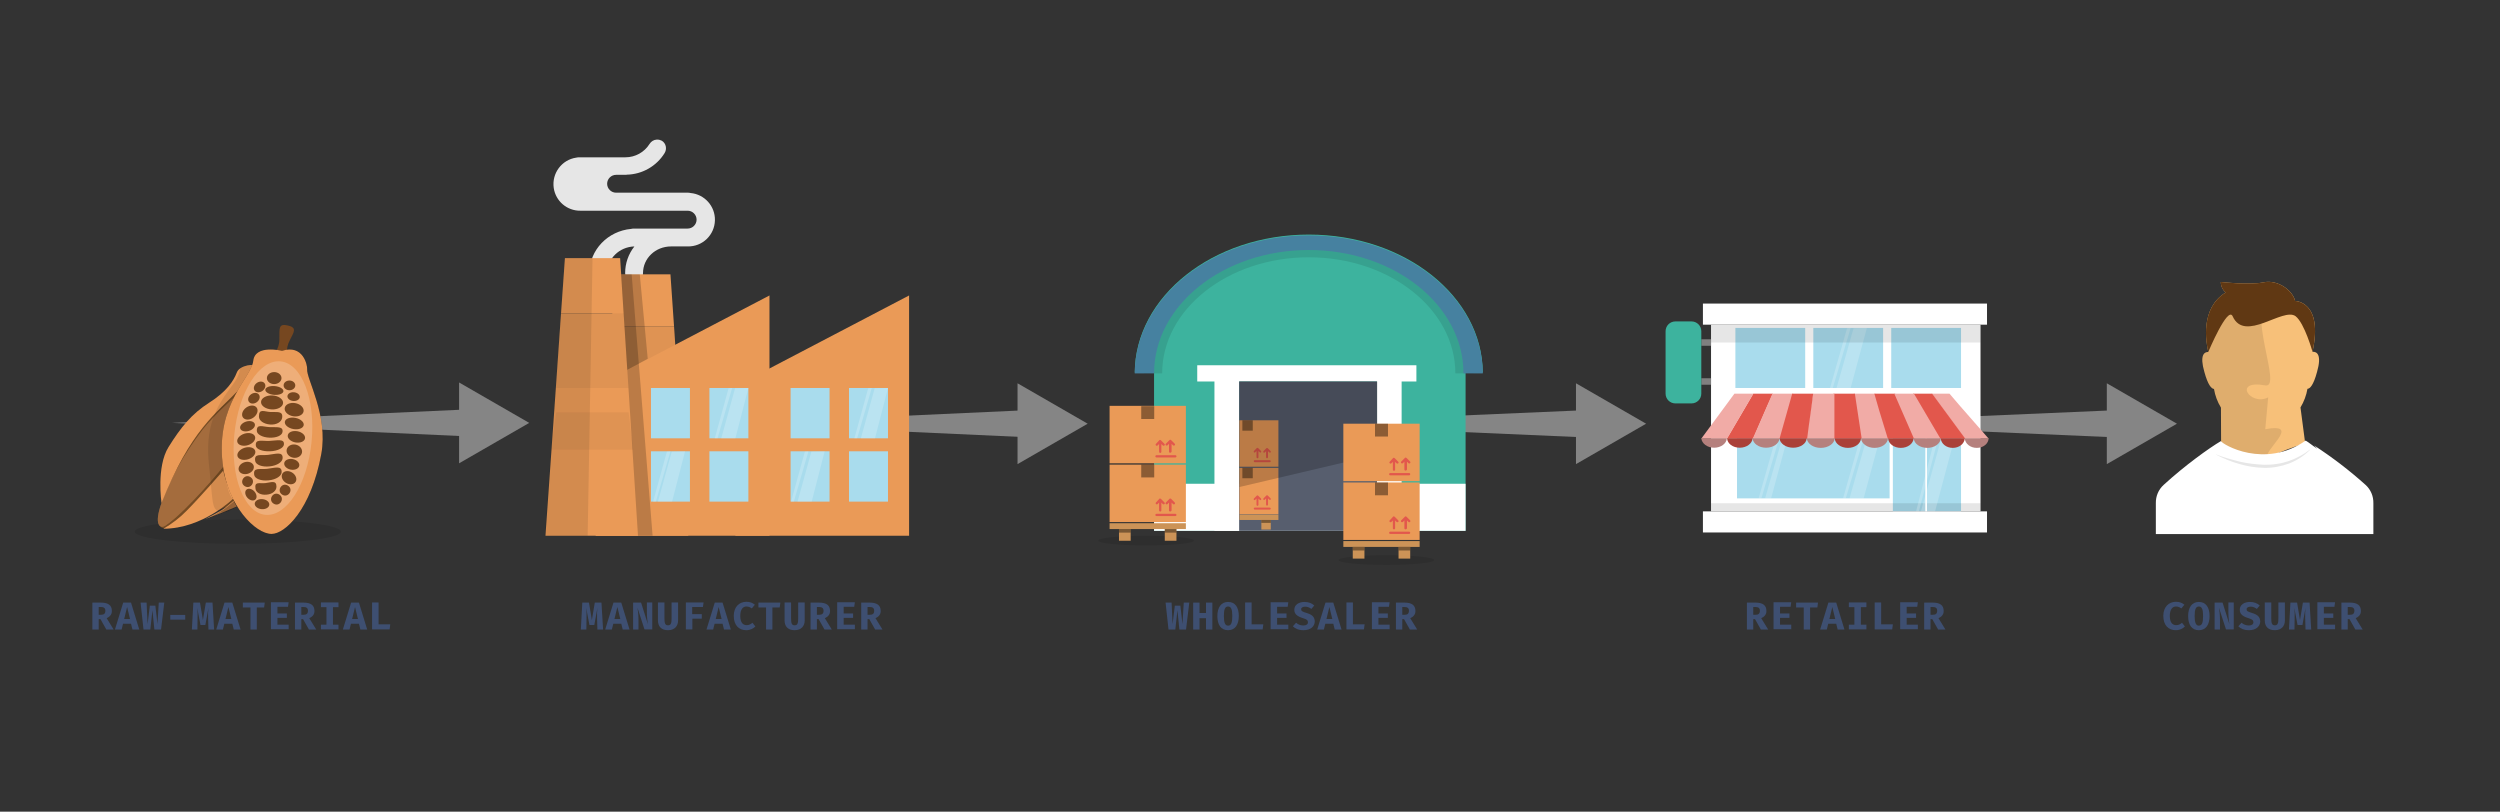 <?xml version="1.0" encoding="utf-8"?>
<!-- Generator: Adobe Illustrator 21.0.0, SVG Export Plug-In . SVG Version: 6.00 Build 0)  -->
<svg version="1.1" id="Layer_1" xmlns="http://www.w3.org/2000/svg" xmlns:xlink="http://www.w3.org/1999/xlink" x="0px" y="0px"
	 viewBox="0 0 1540 500" style="enable-background:new 0 0 1540 500;" xml:space="preserve">
<rect x="0" y="0" width="1540" height="500" fill="#333333" stroke="none"/>
<style type="text/css">
	.st0{opacity:0.4;}
	.st1{fill:#FFFFFF;}
	.st2{fill:#E6E6E6;}
	.st3{fill:#EA9A57;}
	.st4{opacity:5.000000e-02;enable-background:new    ;}
	.st5{opacity:0.1;enable-background:new    ;}
	.st6{fill:#754C24;}
	.st7{fill:#F7C079;}
	.st8{opacity:0.1;}
	.st9{fill:#603813;}
	.st10{fill:#A9DCED;}
	.st11{opacity:0.2;fill:#FFFFFF;enable-background:new    ;}
	.st12{fill:#E2574C;}
	.st13{fill:#F1ABA6;}
	.st14{fill:#B5807D;}
	.st15{fill:#AA4139;}
	.st16{fill:#808080;}
	.st17{fill:#3DB39E;}
	.st18{fill:#4681A0;}
	.st19{fill:#575E6E;}
	.st20{opacity:0.4;enable-background:new    ;}
	.st21{fill:#CC9357;}
	.st22{opacity:0.2;enable-background:new    ;}
	.st23{enable-background:new    ;}
	.st24{fill:#3E4F71;}
	.st25{opacity:0.3;enable-background:new    ;}
	.st26{fill:#764720;}
</style>
<title>supply-management-chain</title>
<g class="st0">
	<polygon class="st1" points="106,260.5 290.1,252.1 290.1,268.9 	"/>
	<polygon class="st1" points="282.8,285.4 326,260.5 282.8,235.6 	"/>
</g>
<g class="st0">
	<polygon class="st1" points="450,261 634.1,252.6 634.1,269.4 	"/>
	<polygon class="st1" points="626.8,285.9 670,261 626.8,236.1 	"/>
</g>
<g class="st0">
	<polygon class="st1" points="783,261 978.1,252.6 978.1,269.5 	"/>
	<polygon class="st1" points="970.8,285.9 1014,261 970.8,236.1 	"/>
</g>
<g class="st0">
	<polygon class="st1" points="1110,261 1305.1,252.6 1305.1,269.5 	"/>
	<polygon class="st1" points="1297.8,285.9 1341,261 1297.8,236.1 	"/>
</g>
<path class="st2" d="M405,86h-0.5c-1.8,0.1-3.4,1.1-4.4,2.7c-3.2,5.1-8.8,8.2-14.8,8.2h-28.6c-0.6,0-1.2,0.1-1.7,0.2
	c-9,1.3-15.2,9.7-13.9,18.7c1.2,8.1,8.2,14.1,16.4,14h0.3c0.3,0,0.6,0,0.9,0h64.9c3,0,5.5,2.5,5.5,5.5s-2.5,5.5-5.5,5.5h-33.4
	c-0.5,0-0.9,0.1-1.4,0.2c-14.3,1.3-25.7,12.9-25.7,27.2c0,3,2.4,5.5,5.4,5.6h0.2c3,0,5.5-2.5,5.4-5.6c0,0,0,0,0,0l0,0
	c0-8.8,7.3-16.1,16.7-16.4c-3.7,4.7-5.7,10.4-5.7,16.4c0,3,2.4,5.5,5.4,5.6h0.2c3,0,5.5-2.5,5.4-5.6c0,0,0,0,0,0l0,0
	c0-9,7.6-16.4,17.3-16.4h10.2c9.1,0.2,16.6-7,16.8-16.1c0.2-8.7-6.4-16-15-16.8c-0.5-0.1-1-0.2-1.5-0.2h-43.7c-0.2,0-0.5,0-0.7,0
	c-3,0-5.5-2.5-5.5-5.5s2.5-5.5,5.5-5.5h5.2h0.4c0.1,0,0.2,0,0.3,0c0.2,0,0.5,0,0.7-0.1l0,0c9.5-0.2,18.3-5.2,23.3-13.3
	c1.6-2.6,0.9-6-1.7-7.6C406.9,86.3,406,86,405,86z"/>
<polygon class="st3" points="413,169 379,169 376.6,201 415.2,201 "/>
<polygon class="st3" points="367,330 424,330 418.1,244.3 373.4,244.3 "/>
<polygon class="st3" points="376.6,201 373.4,244.3 418.1,244.3 415.2,201 "/>
<polygon class="st4" points="376.6,201 373.4,244.3 418.1,244.3 415.2,201 "/>
<polygon class="st4" points="373.6,258.4 370.4,280.1 421.1,280.1 418.2,258.4 "/>
<ellipse class="st5" cx="146.5" cy="327.5" rx="63.5" ry="7.5"/>
<path class="st6" d="M146.7,230.1c-2,5.3-6.4,11.9-17.1,18.7s-17.4,15.1-25,27.3s-4.3,34.5-4.3,34.5l0.2-0.5l-0.2,0.5
	c-4.9,13.7-0.8,16.2,2.5,13.9c13.3-9.1,35.6-36.3,35.6-36.3c-4.5-26.2,8.6-44.3,8.6-44.3s-11.1,9.7,1.3-3.3c3.8-4,7.5-10.9,9.1-13.3
	C159.1,224.5,148.4,225.3,146.7,230.1z"/>
<path class="st6" d="M141.1,296.5c-1.2-2.9-2.1-5.8-2.8-8.9c0,0-14.7,16.9-22.5,24.7c-4.3,4.4-9.1,8.1-14.4,11.1
	c24.4,0,43-18.5,43-18.5S143.1,301.2,141.1,296.5z"/>
<path class="st6" d="M144.7,305.8l-0.3-0.4c0,0-5,4.3-7,5.6c-2.3,1.5-10.3,5.6-10.3,5.6l2.4-0.8l-1.6,0.8c8.6-3,19.5-7.7,19.5-7.7
	l-2.1-3.5L144.7,305.8z"/>
<path class="st7" d="M1395.6,284.4c-0.4,0-0.7-0.4-0.4-0.7c9.5-6.9,32-12.6,24.8-10.6l-2.9-22.1c2.1-3.5,3.6-7.4,4.3-11.5
	c1.5,0,3.7-2.2,5.9-10.4c3-10.5,0-12.6-2.8-12.4c6.8-31.1-10.7-31.3-10.7-31.3c-1.5-6.5-10.7-13.3-19.4-11.5
	c-8.7,1.9-26.4-0.2-26.4-0.2c0,2.5,1.1,4.8,3,6.5c-15.7,9.6-12.2,30.5-10.7,36.6c-2.6,0-5.4,2-2.4,12.4c2.2,8,4.3,10.2,5.9,10.4
	c0.7,4.1,2.1,7.9,4.3,11.5l0.1,23.9c4.6,5.5,16.9,4.9,21.7,8.8c0.4,0.2,0,0.7-0.4,0.7"/>
<path class="st5" d="M1394.1,173.9c-8.7,1.9-26.4-0.2-26.4-0.2c0,2.5,1.1,4.8,3,6.5c-15.7,9.6-12.2,30.5-10.7,36.6
	c-2.6,0-5.4,2-2.4,12.4c2.2,8,4.3,10.2,5.9,10.4c0.7,4.1,2.1,7.9,4.3,11.5l0.3,23.9c4.6,5.5,16.7,4.9,21.5,8.8
	c0.4,0.2,0,0.7-0.4,0.7l6.3-0.2c-0.4,0-0.7-0.4-0.4-0.7c2.4-1.9-2.3,2.1,1.9-1.6c-4.2-3.6,22-22-1.6-17.6l1.8-19.6
	c-11.1,5.6-22.2-11.1-1.8-7.4c11.1,2-12.8-47.5,3-57.1c-1.9-1.6-3-4-3-6.5"/>
<path class="st1" d="M1457.2,298.7c-9.9-8.9-20.5-17-31.7-24.3l2,2.1c-1.9-1.2-5.7-4.3-7.2-5.1c-25.3,17.7-51.3,2.4-52.2,0.3
	c-7.3,4.3-22.2,15-35.3,27c-3.2,2.9-4.9,7-4.8,11.3v19h134v-19C1462.1,305.7,1460.4,301.6,1457.2,298.7z"/>
<g class="st8">
	<path d="M1365,279.9c2.4,0.9,4.9,1.8,7.4,2.5s4.9,1.4,7.4,2c2.5,0.6,5,1,7.5,1.3c2.5,0.3,5,0.5,7.5,0.6c2.5,0,5-0.1,7.5-0.5
		c2.5-0.3,4.9-0.9,7.3-1.7c2.4-0.8,4.7-1.8,6.9-3c2.3-1.2,4.4-2.6,6.5-4.2l0.1,0.1c-3.7,3.7-8.1,6.6-13,8.5
		c-4.9,1.8-10.1,2.8-15.3,2.7c-5.2-0.1-10.4-0.9-15.4-2.4c-5-1.4-9.9-3.4-14.4-5.8L1365,279.9z"/>
</g>
<path class="st9" d="M1424.5,216.7c6.8-31.1-10.7-31.3-10.7-31.3c-1.5-6.5-10.7-13.3-19.4-11.5c-8.7,1.9-26.4-0.2-26.4-0.2
	c0,2.5,1.1,4.8,3,6.5c-15.7,9.6-12.2,30.5-10.7,36.6c0,0,12-28.6,15-22c7.4,16.6,31.1-5.8,38.8,0
	C1419.6,199.1,1424.5,216.7,1424.5,216.7z"/>
<rect x="1054" y="200" class="st1" width="166" height="115"/>
<rect x="1166" y="270" class="st10" width="42" height="45"/>
<rect x="1069" y="202" class="st10" width="43" height="37"/>
<rect x="1117" y="202" class="st10" width="43" height="37"/>
<rect x="1165" y="202" class="st10" width="43" height="37"/>
<rect x="1049" y="315" class="st1" width="175" height="13"/>
<rect x="1070" y="270" class="st10" width="94" height="37"/>
<rect x="1054" y="310" class="st5" width="166" height="5"/>
<polygon class="st11" points="1083.3,307 1085,307 1096,270 1093.8,270.2 "/>
<polygon class="st11" points="1087.3,307 1091,307 1101,270 1097.8,270.2 "/>
<polygon class="st11" points="1127.3,239 1129,239 1140,202 1137.8,202.2 "/>
<polygon class="st11" points="1131.3,239 1140,239 1150,202 1141.8,202.2 "/>
<polygon class="st11" points="1135.3,307 1137,307 1148,270 1145.8,270.2 "/>
<polygon class="st11" points="1139.3,307 1148,307 1158,270 1149.8,270.2 "/>
<polygon class="st11" points="1180.3,315 1182,315 1194,270 1191.8,270.2 "/>
<polygon class="st11" points="1183.3,315 1192,315 1204,270 1195.8,270.2 "/>
<rect x="1049" y="187" class="st1" width="175" height="13"/>
<rect x="1186" y="268" class="st1" width="1" height="47"/>
<polygon class="st12" points="1080,242.5 1092.1,242.5 1088.3,251 1080,270.2 1063.7,270.2 1073.9,252.9 "/>
<path class="st13" d="M1091.8,242.5h12.8l-7.9,27.7h-17l3.4-7.7L1091.8,242.5z"/>
<path class="st13" d="M1155.2,242.5l3.8,13.1c1.5,5,3,10,4.5,14.6h-17.4c-1.5-9.2-2.7-18.5-4.2-27.7H1155.2z"/>
<path class="st12" d="M1154.6,242.5h12.8l2.7,5.8l9.8,21.9h-17c-1.9-5.8-3.4-11.5-5.3-17.3L1154.6,242.5z"/>
<path class="st13" d="M1225,270.2h-14.7l-20.4-27.7h11C1208.7,251.8,1217.1,261,1225,270.2z"/>
<path class="st12" d="M1190.2,242.5l20.4,27.7h-15.9l-16.3-27.7H1190.2z"/>
<polygon class="st13" points="1179,242.5 1195.3,270.2 1179,270.2 1166.9,242.5 "/>
<path class="st12" d="M1142.6,242.5c1.5,9.2,2.7,18.5,4.2,27.7h-17.4v-27.7H1142.6z"/>
<path class="st13" d="M1130,270.2h-17.4c1.5-9.2,2.7-18.5,4.2-27.7h13.2V270.2z"/>
<path class="st12" d="M1113.2,270.2h-17l7.8-27.7h12.9C1115.8,251.8,1114.3,261,1113.2,270.2z"/>
<polygon class="st13" points="1063.9,270.2 1048,270.2 1068.4,242.5 1080.1,242.5 "/>
<path class="st14" d="M1048.1,270L1048.1,270C1048.1,270,1048.1,269.9,1048.1,270L1048.1,270z"/>
<path class="st14" d="M1055.9,275.8c4.2,0,7.7-2.6,7.8-5.8h-15.7C1048.3,273.2,1051.7,275.8,1055.9,275.8z"/>
<path class="st15" d="M1063.7,270L1063.7,270C1063.8,270,1063.8,269.9,1063.7,270L1063.7,270z"/>
<path class="st15" d="M1071.7,275.8c4.2,0,7.7-2.6,7.9-5.8h-15.7C1064,273.2,1067.4,275.8,1071.7,275.8z"/>
<path class="st14" d="M1079.5,270L1079.5,270C1079.6,270,1079.6,269.9,1079.5,270L1079.5,270z"/>
<path class="st14" d="M1087.9,275.8c4.5,0,8.1-2.6,8.3-5.8h-16.6C1079.8,273.2,1083.4,275.8,1087.9,275.8z"/>
<path class="st15" d="M1096.2,270L1096.2,270C1096.2,270,1096.2,269.9,1096.2,270L1096.2,270z"/>
<path class="st15" d="M1104.6,275.8c4.5,0,8.2-2.6,8.3-5.8h-16.7C1096.4,273.2,1100.1,275.8,1104.6,275.8z"/>
<path class="st14" d="M1112.9,269.9L1112.9,269.9C1113,269.9,1113,269.9,1112.9,269.9L1112.9,269.9z"/>
<path class="st14" d="M1121.6,275.9c4.6,0,8.4-2.6,8.6-5.9H1113C1113.2,273.2,1116.9,275.9,1121.6,275.9z"/>
<path class="st15" d="M1130.1,269.9L1130.1,269.9C1130.1,269.9,1130.1,269.9,1130.1,269.9L1130.1,269.9z"/>
<path class="st15" d="M1138.3,275.9c4.4,0,7.9-2.6,8.1-5.9h-16.2C1130.3,273.2,1133.9,275.9,1138.3,275.9z"/>
<path class="st14" d="M1146.4,270L1146.4,270C1146.4,270,1146.4,269.9,1146.4,270L1146.4,270z"/>
<path class="st14" d="M1154.7,275.9c4.5,0,8.1-2.6,8.3-5.9h-16.6C1146.6,273.3,1150.3,275.9,1154.7,275.9z"/>
<path class="st15" d="M1163,270L1163,270C1163.1,270,1163.1,269.9,1163,270L1163,270z"/>
<path class="st15" d="M1170.9,275.9c4.3,0,7.7-2.6,7.9-5.9h-15.7C1163.2,273.3,1166.7,275.9,1170.9,275.9z"/>
<path class="st14" d="M1178.8,270L1178.8,270C1178.9,270,1178.9,269.9,1178.8,270L1178.8,270z"/>
<path class="st14" d="M1187.2,275.9c4.5,0,8.1-2.6,8.3-5.9h-16.6C1179,273.3,1182.7,275.9,1187.2,275.9z"/>
<path class="st14" d="M1210.3,270L1210.3,270C1210.3,270,1210.3,269.9,1210.3,270L1210.3,270z"/>
<path class="st14" d="M1217.7,275.9c4,0,7.2-2.6,7.3-5.9h-14.7C1210.5,273.3,1213.7,275.9,1217.7,275.9z"/>
<path class="st15" d="M1195.4,270L1195.4,270C1195.5,270,1195.5,269.9,1195.4,270L1195.4,270z"/>
<path class="st15" d="M1202.9,275.9c4,0,7.2-2.6,7.4-5.9h-14.8C1195.7,273.3,1198.9,275.9,1202.9,275.9z"/>
<rect x="1054" y="200" class="st5" width="166" height="11"/>
<rect x="1048" y="209" class="st16" width="6" height="4"/>
<rect x="1048" y="233" class="st16" width="6" height="4"/>
<path class="st17" d="M1042,248.5h-10c-3.3,0-6-2.7-6-6V204c0-3.3,2.7-6,6-6h10c3.3,0,6,2.7,6,6v38.5
	C1048,245.8,1045.3,248.5,1042,248.5z"/>
<rect x="710.9" y="212" class="st17" width="191.9" height="115"/>
<path class="st17" d="M699,229.5c0.3-47,48.2-85,107.2-85s106.9,38,107.2,85H699z"/>
<path class="st5" d="M806.2,150c55.9,0,101.3,35.8,101.6,80h-11.3c0-39.5-40.5-71.5-90.3-71.5s-90.3,32-90.3,71.5h-11.3
	C705,185.8,750.3,150,806.2,150z"/>
<path class="st18" d="M806.2,145c59,0,106.9,38,107.2,85h-11.9c0-42-42.7-76-95.3-76s-95.3,34-95.3,76H699
	C699.3,183,747.2,145,806.2,145z"/>
<rect x="737.5" y="225" class="st1" width="135" height="10"/>
<rect x="848.2" y="232" class="st1" width="15.2" height="95"/>
<rect x="748.1" y="230" class="st1" width="15.2" height="97"/>
<rect x="710.9" y="298" class="st1" width="191.9" height="29"/>
<rect x="763.3" y="235" class="st19" width="84.9" height="92"/>
<rect x="845" y="308" class="st20" width="8" height="7.9"/>
<ellipse class="st5" cx="706" cy="333" rx="29.5" ry="3"/>
<rect x="683.5" y="286.2" class="st3" width="47" height="35.4"/>
<rect x="683.5" y="322.3" class="st21" width="47" height="3.6"/>
<rect x="717.5" y="325.9" class="st21" width="7.2" height="7.2"/>
<rect x="689.3" y="325.9" class="st21" width="7.2" height="7.2"/>
<rect x="703" y="286.2" class="st20" width="8" height="7.9"/>
<rect x="689.3" y="325.9" class="st20" width="7.2" height="2.2"/>
<rect x="717.5" y="325.9" class="st20" width="7.2" height="2.2"/>
<path class="st12" d="M712.4,316.5H724c0.4,0,0.7,0.3,0.7,0.7s-0.3,0.7-0.7,0.7h-11.6c-0.4,0-0.7-0.3-0.7-0.7S712,316.5,712.4,316.5
	z"/>
<path class="st12" d="M720.8,315.1c-0.4,0-0.7-0.3-0.7-0.7v-4.8l-0.9,0.9c-0.1,0.1-0.3,0.2-0.5,0.2c-0.2,0-0.4-0.1-0.5-0.2
	c-0.3-0.3-0.3-0.7,0-1l2.2-2.2c0.1-0.1,0.1-0.1,0.2-0.2c0.3-0.1,0.6,0,0.8,0.2l2.2,2.2c0.3,0.3,0.3,0.7,0,1c-0.3,0.3-0.7,0.3-1,0
	l-0.9-0.9v4.8C721.6,314.8,721.2,315.1,720.8,315.1C720.8,315.1,720.8,315.1,720.8,315.1z"/>
<path class="st12" d="M714.1,307.3c0.1-0.1,0.1-0.1,0.2-0.2c0.3-0.1,0.6,0,0.8,0.2l2.2,2.2c0.3,0.3,0.3,0.8,0,1
	c-0.1,0.1-0.3,0.2-0.5,0.2c-0.2,0-0.4-0.1-0.5-0.2l-0.9-0.9v4.8c0,0.4-0.3,0.7-0.7,0.7c-0.4,0-0.7-0.3-0.7-0.7v-4.8l-0.9,0.9
	c-0.1,0.1-0.3,0.2-0.5,0.2c-0.2,0-0.4-0.1-0.5-0.2c-0.3-0.3-0.3-0.7,0-1L714.1,307.3z"/>
<rect x="683.5" y="250" class="st3" width="47" height="35.4"/>
<path class="st12" d="M712.4,280.4H724c0.4,0,0.7,0.3,0.7,0.7c0,0.4-0.3,0.7-0.7,0.7h-11.6c-0.4,0-0.7-0.3-0.7-0.7
	C711.7,280.7,712,280.4,712.4,280.4z"/>
<path class="st12" d="M720.8,278.9c-0.4,0-0.7-0.3-0.7-0.7v-4.8l-0.9,0.9c-0.1,0.1-0.3,0.2-0.5,0.2c-0.2,0-0.4-0.1-0.5-0.2
	c-0.3-0.3-0.3-0.7,0-1l2.2-2.2c0.1-0.1,0.1-0.1,0.2-0.2c0.3-0.1,0.6,0,0.8,0.2l2.2,2.2c0.3,0.3,0.3,0.7,0,1c-0.3,0.3-0.7,0.3-1,0
	l-0.9-0.9v4.8C721.6,278.6,721.2,278.9,720.8,278.9C720.8,278.9,720.8,278.9,720.8,278.9z"/>
<path class="st12" d="M714.1,271.2c0.1-0.1,0.1-0.1,0.2-0.2c0.3-0.1,0.6,0,0.8,0.2l2.2,2.2c0.3,0.3,0.3,0.8,0,1
	c-0.1,0.1-0.3,0.2-0.5,0.2c-0.2,0-0.4-0.1-0.5-0.2l-0.9-0.9v4.8c0,0.4-0.3,0.7-0.7,0.7c-0.4,0-0.7-0.3-0.7-0.7v-4.8l-0.9,0.9
	c-0.1,0.1-0.3,0.2-0.5,0.2c-0.2,0-0.4-0.1-0.5-0.2c-0.3-0.3-0.3-0.7,0-1L714.1,271.2z"/>
<rect x="703" y="250.2" class="st20" width="8" height="7.9"/>
<rect x="763.5" y="288.2" class="st3" width="24" height="28.6"/>
<rect x="763.5" y="317" class="st21" width="24" height="3.3"/>
<rect x="777" y="320.3" class="st21" width="5.8" height="5.9"/>
<rect x="765.3" y="288.2" class="st20" width="6.4" height="6.4"/>
<rect x="777" y="320.3" class="st20" width="5.8" height="1.8"/>
<path class="st12" d="M772.9,312.7h9.3c0.3,0,0.6,0.3,0.6,0.6s-0.3,0.6-0.6,0.6h-9.3c-0.3,0-0.6-0.3-0.6-0.6
	S772.5,312.7,772.9,312.7z"/>
<path class="st12" d="M780.5,311.5c-0.3,0-0.6-0.3-0.6-0.6v-3.9l-0.8,0.8c-0.1,0.1-0.3,0.2-0.4,0.2c-0.2,0-0.3-0.1-0.4-0.2
	c-0.2-0.2-0.2-0.6,0-0.8l1.8-1.8c0.1-0.1,0.1-0.1,0.2-0.1c0.2-0.1,0.5,0,0.6,0.1l1.8,1.8c0.2,0.2,0.2,0.6,0,0.8
	c-0.2,0.2-0.6,0.2-0.8,0l-0.8-0.8v3.9C781,311.3,780.8,311.5,780.5,311.5z"/>
<path class="st12" d="M774.2,305.3c0.1-0.1,0.1-0.1,0.2-0.1c0.2-0.1,0.5,0,0.6,0.1l1.8,1.8c0.2,0.2,0.2,0.6,0,0.8
	c-0.1,0.1-0.3,0.2-0.4,0.2c-0.2,0-0.3-0.1-0.4-0.2l-0.8-0.8v3.9c0,0.3-0.3,0.6-0.6,0.6c-0.3,0-0.6-0.3-0.6-0.6v-3.9l-0.8,0.8
	c-0.1,0.1-0.3,0.2-0.4,0.2c-0.2,0-0.3-0.1-0.4-0.2c-0.2-0.2-0.2-0.6,0-0.8L774.2,305.3z"/>
<rect x="763.5" y="258.9" class="st3" width="24" height="28.6"/>
<rect x="765.3" y="258.9" class="st20" width="6.4" height="6.4"/>
<path class="st12" d="M772.9,283.5h9.3c0.3,0,0.6,0.3,0.6,0.6c0,0.3-0.3,0.6-0.6,0.6h-9.3c-0.3,0-0.6-0.3-0.6-0.6
	C772.3,283.7,772.5,283.5,772.9,283.5z"/>
<path class="st12" d="M780.5,282.3c-0.3,0-0.6-0.3-0.6-0.6v-3.8l-0.8,0.8c-0.1,0.1-0.3,0.2-0.4,0.2c-0.2,0-0.3-0.1-0.4-0.2
	c-0.2-0.2-0.2-0.6,0-0.8l1.8-1.8c0.1-0.1,0.1-0.1,0.2-0.1c0.2-0.1,0.5,0,0.6,0.1l1.8,1.8c0.2,0.2,0.2,0.6,0,0.8
	c-0.2,0.2-0.6,0.2-0.8,0l-0.8-0.8v3.8C781,282,780.8,282.3,780.5,282.3z"/>
<path class="st12" d="M774.2,276c0.1-0.1,0.1-0.1,0.2-0.1c0.2-0.1,0.5,0,0.6,0.1l1.8,1.8c0.2,0.2,0.2,0.6,0,0.8
	c-0.1,0.1-0.3,0.2-0.4,0.2c-0.2,0-0.3-0.1-0.4-0.2l-0.8-0.8v3.9c0,0.3-0.3,0.6-0.6,0.6c-0.3,0-0.6-0.3-0.6-0.6v-3.9l-0.8,0.8
	c-0.1,0.1-0.3,0.2-0.4,0.2c-0.2,0-0.3-0.1-0.4-0.2c-0.2-0.2-0.2-0.6,0-0.8L774.2,276z"/>
<polygon class="st22" points="763.5,300 848.5,280 848.5,235 763.5,235 "/>
<ellipse class="st5" cx="854" cy="345" rx="29.5" ry="3"/>
<rect x="827.5" y="297.2" class="st3" width="47" height="35.4"/>
<rect x="827.5" y="333.3" class="st21" width="47" height="3.6"/>
<rect x="861.5" y="336.9" class="st21" width="7.2" height="7.2"/>
<rect x="833.3" y="336.9" class="st21" width="7.2" height="7.2"/>
<rect x="847" y="297.2" class="st20" width="8" height="7.9"/>
<rect x="833.3" y="336.9" class="st20" width="7.2" height="2.2"/>
<rect x="861.5" y="336.9" class="st20" width="7.2" height="2.2"/>
<path class="st12" d="M856.4,327.5H868c0.4,0,0.7,0.3,0.7,0.7s-0.3,0.7-0.7,0.7l0,0h-11.6c-0.4,0-0.7-0.3-0.7-0.7
	S856,327.5,856.4,327.5L856.4,327.5z"/>
<path class="st12" d="M865.8,326.1c-0.4,0-0.7-0.3-0.7-0.7v-4.8l-0.9,0.9c-0.1,0.1-0.3,0.2-0.5,0.2c-0.2,0-0.4-0.1-0.5-0.2
	c-0.3-0.3-0.3-0.7,0-1l2.2-2.2c0.1-0.1,0.1-0.1,0.2-0.2c0.3-0.1,0.6,0,0.8,0.2l2.2,2.2c0.3,0.3,0.3,0.7,0,1c-0.3,0.3-0.7,0.3-1,0
	l-0.9-0.9v4.8C866.6,325.8,866.2,326.1,865.8,326.1C865.8,326.1,865.8,326.1,865.8,326.1z"/>
<path class="st12" d="M858.1,318.3c0.1-0.1,0.1-0.1,0.2-0.2c0.3-0.1,0.6,0,0.8,0.2l2.2,2.2c0.3,0.3,0.3,0.8,0,1
	c-0.1,0.1-0.3,0.2-0.5,0.2c-0.2,0-0.4-0.1-0.5-0.2l-0.9-0.9v4.8c0,0.4-0.3,0.7-0.7,0.7c-0.4,0-0.7-0.3-0.7-0.7v-4.8l-0.9,0.9
	c-0.1,0.1-0.3,0.2-0.5,0.2c-0.2,0-0.4-0.1-0.5-0.2c-0.3-0.3-0.3-0.7,0-1L858.1,318.3z"/>
<rect x="827.5" y="261" class="st3" width="47" height="35.4"/>
<rect x="847" y="261" class="st20" width="8" height="7.9"/>
<path class="st12" d="M856.4,291.4H868c0.4,0,0.7,0.3,0.7,0.7c0,0.4-0.3,0.7-0.7,0.7l0,0h-11.6c-0.4,0-0.7-0.3-0.7-0.7
	C855.7,291.7,856,291.4,856.4,291.4L856.4,291.4z"/>
<path class="st12" d="M865.8,289.9c-0.4,0-0.7-0.3-0.7-0.7v-4.8l-0.9,0.9c-0.1,0.1-0.3,0.2-0.5,0.2c-0.2,0-0.4-0.1-0.5-0.2
	c-0.3-0.3-0.3-0.7,0-1l2.2-2.2c0.1-0.1,0.1-0.1,0.2-0.2c0.3-0.1,0.6,0,0.8,0.2l2.2,2.2c0.3,0.3,0.3,0.7,0,1c-0.3,0.3-0.7,0.3-1,0
	l-0.9-0.9v4.8C866.6,289.6,866.2,289.9,865.8,289.9C865.8,289.9,865.8,289.9,865.8,289.9z"/>
<path class="st12" d="M858.1,282.2c0.1-0.1,0.1-0.1,0.2-0.2c0.3-0.1,0.6,0,0.8,0.2l2.2,2.2c0.3,0.3,0.3,0.8,0,1
	c-0.1,0.1-0.3,0.2-0.5,0.2c-0.2,0-0.4-0.1-0.5-0.2l-0.9-0.9v4.8c0,0.4-0.3,0.7-0.7,0.7c-0.4,0-0.7-0.3-0.7-0.7v-4.8l-0.9,0.9
	c-0.1,0.1-0.3,0.2-0.5,0.2c-0.2,0-0.4-0.1-0.5-0.2c-0.3-0.3-0.3-0.7,0-1L858.1,282.2z"/>
<g class="st23">
	<path class="st24" d="M371.5,387.8H368l-0.2-7.1c-0.1-2.6,0-3.9,0.2-6.2l-1.9,10.5h-3l-2-10.5c0.2,2.1,0.3,3.6,0.2,6.2l-0.1,7.1
		h-3.4l0.9-16.6h4.1l1.8,10.8l1.8-10.8h4.1L371.5,387.8z"/>
	<path class="st24" d="M377.8,384.2l-0.9,3.6h-4.1l5.1-16.6h4.8l5.1,16.6h-4.2l-0.9-3.6H377.8z M382.1,381.3l-1.8-7.4l-1.8,7.4
		H382.1z"/>
	<path class="st24" d="M392.7,374.4c0.2,1.4,0.6,4.2,0.6,7.1v6.3h-3.3v-16.6h4.9l4.2,13.3c-0.2-1.5-0.6-4-0.6-7v-6.4h3.3v16.6h-4.8
		L392.7,374.4z"/>
	<path class="st24" d="M417.7,382.2c0,3.4-2.1,6-6.2,6c-4.2,0-6.2-2.4-6.2-6v-11.1h4v9.6c0,3,0.3,4.5,2.2,4.5s2.2-1.5,2.2-4.5v-9.6
		h4V382.2z"/>
	<path class="st24" d="M426.5,378.3h5.8v2.8h-5.8v6.6h-4v-16.6h10.9l-0.4,2.8h-6.6V378.3z"/>
	<path class="st24" d="M440.2,384.2l-0.9,3.6h-4.1l5.1-16.6h4.8l5.1,16.6H446l-0.9-3.6H440.2z M444.5,381.3l-1.8-7.4l-1.8,7.4H444.5
		z"/>
	<path class="st24" d="M465,372.5l-1.9,2.3c-0.9-0.7-2-1.2-3.3-1.2c-2.1,0-3.8,1.7-3.8,5.8c0,4,1.6,5.7,3.9,5.7
		c1.7,0,2.7-0.7,3.6-1.5l1.8,2.3c-1.2,1.2-3,2.3-5.6,2.3c-4.5,0-7.7-3-7.7-8.8c0-5.6,3.4-8.7,7.8-8.7
		C462.1,370.7,463.6,371.4,465,372.5z"/>
	<path class="st24" d="M475.8,387.8h-3.9v-13.6h-4.7v-3h13.5l-0.4,3h-4.5V387.8z"/>
	<path class="st24" d="M495.7,382.2c0,3.4-2.1,6-6.2,6c-4.2,0-6.2-2.4-6.2-6v-11.1h4v9.6c0,3,0.3,4.5,2.2,4.5s2.2-1.5,2.2-4.5v-9.6
		h4V382.2z"/>
	<path class="st24" d="M508.1,380.8l4.3,7h-4.5l-3.6-6.4h-1.1v6.4h-3.9v-16.6h5.2c4.5,0,6.8,1.6,6.8,5.1
		C511.4,378.6,509.9,380,508.1,380.8z M504.5,373.9h-1.3v4.8h1.5c1.7,0,2.6-0.7,2.6-2.5C507.3,374.6,506.4,373.9,504.5,373.9z"/>
	<path class="st24" d="M519.7,377.9h5.8v2.7h-5.8v4.2h6.9v2.8h-10.9v-16.6h10.9l-0.4,2.8h-6.5V377.9z"/>
	<path class="st24" d="M539.3,380.8l4.3,7h-4.5l-3.6-6.4h-1.1v6.4h-3.9v-16.6h5.2c4.5,0,6.8,1.6,6.8,5.1
		C542.6,378.6,541.1,380,539.3,380.8z M535.7,373.9h-1.3v4.8h1.5c1.7,0,2.6-0.7,2.6-2.5C538.5,374.6,537.6,373.9,535.7,373.9z"/>
</g>
<g class="st23">
	<path class="st24" d="M730.6,387.8h-4.1l-1.2-11.9l-1.3,11.9h-4.2l-1.8-16.6h3.7l0.6,13.3l1.4-11.4h3.4l1.3,11.4l0.8-13.3h3.4
		L730.6,387.8z"/>
	<path class="st24" d="M742.9,380.8h-4v7h-3.9v-16.6h3.9v6.4h4v-6.4h3.9v16.6h-3.9V380.8z"/>
	<path class="st24" d="M756.5,388.2c-4.4,0-6.6-3.3-6.6-8.7c0-5.3,2.3-8.7,6.6-8.7c4.4,0,6.6,3.3,6.6,8.7
		C763.1,384.7,760.9,388.2,756.5,388.2z M756.5,373.6c-1.9,0-2.6,1.8-2.6,5.9c0,4.1,0.8,5.9,2.6,5.9c1.9,0,2.6-1.8,2.6-5.9
		C759.1,375.4,758.4,373.6,756.5,373.6z"/>
	<path class="st24" d="M767.1,371.1h3.9v13.5h7.2l-0.4,3.1h-10.8V371.1z"/>
	<path class="st24" d="M786.7,377.9h5.8v2.7h-5.8v4.2h6.9v2.8h-10.9v-16.6h10.9l-0.4,2.8h-6.5V377.9z"/>
	<path class="st24" d="M803,388.2c-3.1,0-5.2-1-6.6-2.4l2-2.2c1.2,1.1,2.7,1.7,4.5,1.7c1.7,0,2.8-0.7,2.8-2c0-1.2-0.7-1.8-3-2.5
		c-3.9-1.2-5.4-2.7-5.4-5.2c0-3.1,2.8-4.8,6.3-4.8c2.5,0,4.5,0.8,6,2.2l-1.8,2.1c-1.1-0.9-2.5-1.4-3.8-1.4c-1.5,0-2.5,0.6-2.5,1.6
		c0,1.1,0.7,1.5,3.4,2.3c3.2,1,5,2.3,5,5.4C809.7,386,807.2,388.2,803,388.2z"/>
	<path class="st24" d="M816.4,384.2l-0.9,3.6h-4.1l5.1-16.6h4.8l5.1,16.6h-4.2l-0.9-3.6H816.4z M820.7,381.3l-1.8-7.4l-1.8,7.4
		H820.7z"/>
	<path class="st24" d="M829.5,371.1h3.9v13.5h7.2l-0.4,3.1h-10.8V371.1z"/>
	<path class="st24" d="M849.1,377.9h5.8v2.7h-5.8v4.2h6.9v2.8h-10.9v-16.6H856l-0.4,2.8h-6.5V377.9z"/>
	<path class="st24" d="M868.7,380.8l4.3,7h-4.5l-3.6-6.4h-1.1v6.4h-3.9v-16.6h5.2c4.5,0,6.8,1.6,6.8,5.1
		C872,378.6,870.5,380,868.7,380.8z M865.1,373.9h-1.3v4.8h1.5c1.7,0,2.6-0.7,2.6-2.5C867.9,374.6,867,373.9,865.1,373.9z"/>
</g>
<g class="st23">
	<path class="st24" d="M1084.9,380.8l4.3,7h-4.5l-3.6-6.4h-1.1v6.4h-3.9v-16.6h5.2c4.5,0,6.8,1.6,6.8,5.1
		C1088.2,378.6,1086.7,380,1084.9,380.8z M1081.3,373.9h-1.3v4.8h1.5c1.7,0,2.6-0.7,2.6-2.5C1084.1,374.6,1083.2,373.9,1081.3,373.9
		z"/>
	<path class="st24" d="M1096.5,377.9h5.8v2.7h-5.8v4.2h6.9v2.8h-10.9v-16.6h10.9l-0.4,2.8h-6.5V377.9z"/>
	<path class="st24" d="M1115,387.8h-3.9v-13.6h-4.7v-3h13.5l-0.4,3h-4.5V387.8z"/>
	<path class="st24" d="M1126.2,384.2l-0.9,3.6h-4.1l5.1-16.6h4.8l5.1,16.6h-4.2l-0.9-3.6H1126.2z M1130.5,381.3l-1.8-7.4l-1.8,7.4
		H1130.5z"/>
	<path class="st24" d="M1149.7,374h-3.4v10.8h3.4v2.9h-10.8v-2.9h3.4V374h-3.4v-2.9h10.8V374z"/>
	<path class="st24" d="M1154.9,371.1h3.9v13.5h7.2l-0.4,3.1h-10.8V371.1z"/>
	<path class="st24" d="M1174.5,377.9h5.8v2.7h-5.8v4.2h6.9v2.8h-10.9v-16.6h10.9l-0.4,2.8h-6.5V377.9z"/>
	<path class="st24" d="M1194.1,380.8l4.3,7h-4.5l-3.6-6.4h-1.1v6.4h-3.9v-16.6h5.2c4.5,0,6.8,1.6,6.8,5.1
		C1197.4,378.6,1195.9,380,1194.1,380.8z M1190.5,373.9h-1.3v4.8h1.5c1.7,0,2.6-0.7,2.6-2.5C1193.3,374.6,1192.4,373.9,1190.5,373.9
		z"/>
</g>
<g class="st23">
	<path class="st24" d="M1345.6,372.5l-1.9,2.3c-0.9-0.7-2-1.2-3.3-1.2c-2.1,0-3.8,1.7-3.8,5.8c0,4,1.6,5.7,3.9,5.7
		c1.7,0,2.7-0.7,3.6-1.5l1.8,2.3c-1.2,1.2-3,2.3-5.6,2.3c-4.5,0-7.7-3-7.7-8.8c0-5.6,3.4-8.7,7.8-8.7
		C1342.7,370.7,1344.2,371.4,1345.6,372.5z"/>
	<path class="st24" d="M1354.5,388.2c-4.4,0-6.6-3.3-6.6-8.7c0-5.3,2.3-8.7,6.6-8.7s6.6,3.3,6.6,8.7
		C1361.1,384.7,1358.9,388.2,1354.5,388.2z M1354.5,373.6c-1.9,0-2.6,1.8-2.6,5.9c0,4.1,0.8,5.9,2.6,5.9c1.9,0,2.6-1.8,2.6-5.9
		C1357.1,375.4,1356.4,373.6,1354.5,373.6z"/>
	<path class="st24" d="M1366.9,374.4c0.2,1.4,0.6,4.2,0.6,7.1v6.3h-3.3v-16.6h4.9l4.2,13.3c-0.2-1.5-0.6-4-0.6-7v-6.4h3.3v16.6h-4.8
		L1366.9,374.4z"/>
	<path class="st24" d="M1385.4,388.2c-3.1,0-5.2-1-6.6-2.4l2-2.2c1.2,1.1,2.7,1.7,4.5,1.7c1.7,0,2.8-0.7,2.8-2c0-1.2-0.7-1.8-3-2.5
		c-3.9-1.2-5.4-2.7-5.4-5.2c0-3.1,2.8-4.8,6.3-4.8c2.5,0,4.5,0.8,6,2.2l-1.8,2.1c-1.1-0.9-2.5-1.4-3.8-1.4c-1.5,0-2.5,0.6-2.5,1.6
		c0,1.1,0.7,1.5,3.4,2.3c3.2,1,5,2.3,5,5.4C1392.1,386,1389.6,388.2,1385.4,388.2z"/>
	<path class="st24" d="M1407.5,382.2c0,3.4-2.1,6-6.2,6c-4.2,0-6.2-2.4-6.2-6v-11.1h4v9.6c0,3,0.3,4.5,2.2,4.5
		c1.9,0,2.2-1.5,2.2-4.5v-9.6h4V382.2z"/>
	<path class="st24" d="M1423.7,387.8h-3.5l-0.2-7.1c-0.1-2.6,0-3.9,0.2-6.2l-1.9,10.5h-3l-2-10.5c0.2,2.1,0.3,3.6,0.2,6.2l-0.1,7.1
		h-3.4l0.9-16.6h4.1l1.8,10.8l1.8-10.8h4.1L1423.7,387.8z"/>
	<path class="st24" d="M1431.5,377.9h5.8v2.7h-5.8v4.2h6.9v2.8h-10.9v-16.6h10.9l-0.4,2.8h-6.5V377.9z"/>
	<path class="st24" d="M1451.1,380.8l4.3,7h-4.5l-3.6-6.4h-1.1v6.4h-3.9v-16.6h5.2c4.5,0,6.8,1.6,6.8,5.1
		C1454.4,378.6,1452.9,380,1451.1,380.8z M1447.5,373.9h-1.3v4.8h1.5c1.7,0,2.6-0.7,2.6-2.5C1450.3,374.6,1449.4,373.9,1447.5,373.9
		z"/>
</g>
<g class="st23">
	<path class="st24" d="M65.7,380.8l4.3,7h-4.5l-3.6-6.4h-1.1v6.4h-3.9v-16.6h5.2c4.5,0,6.8,1.6,6.8,5.1
		C69,378.6,67.5,380,65.7,380.8z M62.1,373.9h-1.3v4.8h1.5c1.7,0,2.6-0.7,2.6-2.5C64.9,374.6,64,373.9,62.1,373.9z"/>
	<path class="st24" d="M75.8,384.2l-0.9,3.6h-4.1l5.1-16.6h4.8l5.1,16.6h-4.2l-0.9-3.6H75.8z M80.1,381.3l-1.8-7.4l-1.8,7.4H80.1z"
		/>
	<path class="st24" d="M99.2,387.8h-4.1l-1.2-11.9l-1.3,11.9h-4.2l-1.8-16.6h3.7l0.6,13.3l1.4-11.4h3.4l1.3,11.4l0.8-13.3h3.4
		L99.2,387.8z"/>
	<path class="st24" d="M104.9,378.8h9.2v2.9h-9.2V378.8z"/>
	<path class="st24" d="M131.9,387.8h-3.5l-0.2-7.1c-0.1-2.6,0-3.9,0.2-6.2l-1.9,10.5h-3l-2-10.5c0.2,2.1,0.3,3.6,0.2,6.2l-0.1,7.1
		h-3.4l0.9-16.6h4.1l1.8,10.8l1.8-10.8h4.1L131.9,387.8z"/>
	<path class="st24" d="M138.2,384.2l-0.9,3.6h-4.1l5.1-16.6h4.8l5.1,16.6H144l-0.9-3.6H138.2z M142.5,381.3l-1.8-7.4l-1.8,7.4H142.5
		z"/>
	<path class="st24" d="M158.2,387.8h-3.9v-13.6h-4.7v-3h13.5l-0.4,3h-4.5V387.8z"/>
	<path class="st24" d="M170.9,377.9h5.8v2.7h-5.8v4.2h6.9v2.8h-10.9v-16.6h10.9l-0.4,2.8h-6.5V377.9z"/>
	<path class="st24" d="M190.5,380.8l4.3,7h-4.5l-3.6-6.4h-1.1v6.4h-3.9v-16.6h5.2c4.5,0,6.8,1.6,6.8,5.1
		C193.8,378.6,192.3,380,190.5,380.8z M186.9,373.9h-1.3v4.8h1.5c1.7,0,2.6-0.7,2.6-2.5C189.7,374.6,188.8,373.9,186.9,373.9z"/>
	<path class="st24" d="M208.5,374h-3.4v10.8h3.4v2.9h-10.8v-2.9h3.4V374h-3.4v-2.9h10.8V374z"/>
	<path class="st24" d="M216.2,384.2l-0.9,3.6h-4.1l5.1-16.6h4.8l5.1,16.6H222l-0.9-3.6H216.2z M220.5,381.3l-1.8-7.4l-1.8,7.4H220.5
		z"/>
	<path class="st24" d="M229.3,371.1h3.9v13.5h7.2l-0.4,3.1h-10.8V371.1z"/>
</g>
<path class="st3" d="M102,323.7c-3.4,2.3-7.4-0.2-2.5-13.9s13.4-29.4,25.3-45c6.8-8.8,21.4-21.8,21.4-21.8s-13,18.1-8.6,44.3
	C137.6,287.4,115.3,314.6,102,323.7z"/>
<path class="st25" d="M102,323.7c-3.4,2.3-7.4-0.2-2.5-13.9s13.4-29.4,25.3-45c6.8-8.8,21.4-21.8,21.4-21.8s-13,18.1-8.6,44.3
	C137.6,287.4,115.3,314.6,102,323.7z"/>
<path class="st3" d="M147.4,239.8c3.8-4,7.5-10.9,9.1-13.3c1.8-2.8-8.8-1.9-10.6,2.9c-2,5.3-6.4,11.9-17.1,18.7s-17.4,15.1-25,27.3
	s-4.3,34.5-4.3,34.5C117.4,264.7,133.3,254.6,147.4,239.8z"/>
<path class="st3" d="M143.6,307.2c0,0-1.2-3.7-3.3-8.4c-1.2-2.9-2.1-5.8-2.8-8.9c0,0-14.7,16.9-22.5,24.7
	c-4.3,4.4-9.1,8.1-14.4,11.1C125,325.7,143.6,307.2,143.6,307.2z"/>
<path class="st3" d="M145.9,312l-2.1-3.5c0,0-5,4.3-7,5.6c-2.3,1.5-10.3,5.6-10.3,5.6C135,316.7,145.9,312,145.9,312z"/>
<path class="st25" d="M146.6,312l-2.1-3.5c0,0-5,4.3-7,5.6c-2.3,1.5-10.3,5.6-10.3,5.6C135.8,316.7,146.6,312,146.6,312z"/>
<g class="st8">
	<path d="M173.7,216.6c-1.4-0.5-2.8-0.7-4.3-0.6C170.8,216.1,172.3,216.3,173.7,216.6z"/>
	<path d="M137.8,286c-4.1-36.9,17.7-52.3,18.9-63.1c0.4-4,3.3-5.8,6.5-6.5c4,16.4-14.7,4-15.6,11.9c-1.2,10.8-23,20.8-18.9,57.7
		c3,26.5,0.7,29.5,10.6,29.5c1.3,0,5.9-3,7.5-3.8C143.9,307.2,140.3,308.6,137.8,286z"/>
</g>
<path class="st26" d="M177.1,219.2c0.9-0.9-2-3.1,1.6-10c2.5-4.9,4.3-7.4-1.4-8.7s-5.2,1.5-5.2,8.4s-4.3,9.1-2,8.6
	C174.5,216.5,176.5,219.8,177.1,219.2z"/>
<path class="st20" d="M189.2,227.4c-0.6,5.8,13.1,28.4,8.7,52.3c-6.3,34.4-22.4,49.2-30.6,49.2c-9.9,0-27.2-17.2-30.2-43.6
	c-4.1-36.9,17.7-52.3,18.9-63.1c1.2-10.2,17.7-6.1,17.7-6.1C186.9,211.9,189.4,225.2,189.2,227.4z"/>
<path class="st3" d="M189.2,227.4c-0.6,5.8,13.1,28.4,8.7,52.3c-6.3,34.4-22.4,49.2-30.6,49.2c-9.9,0-27.2-17.2-30.2-43.6
	c-4.1-36.9,17.7-52.3,18.9-63.1c1.2-10.2,17.7-6.1,17.7-6.1C186.9,211.9,189.4,225.2,189.2,227.4z"/>
<ellipse transform="matrix(9.862511e-02 -0.995 0.995 9.862511e-02 -116.896 410.617)" class="st11" cx="168.2" cy="269.8" rx="47.5" ry="23.9"/>
<ellipse class="st26" cx="168.9" cy="232.9" rx="4.5" ry="3.7"/>
<ellipse class="st26" cx="178.3" cy="237.4" rx="3.6" ry="3"/>
<ellipse transform="matrix(8.646023e-02 -0.996 0.996 8.646023e-02 -161.817 444.556)" class="st26" cx="161.5" cy="310.5" rx="3.1" ry="4.5"/>
<ellipse transform="matrix(8.646023e-02 -0.996 0.996 8.646023e-02 -78.112 403.37)" class="st26" cx="180.9" cy="244.3" rx="2.7" ry="3.8"/>
<ellipse transform="matrix(8.646023e-02 -0.996 0.996 8.646023e-02 -85.151 388.152)" class="st26" cx="169.1" cy="240.5" rx="2.7" ry="5.6"/>
<ellipse transform="matrix(0.185 -0.983 0.983 0.185 -100.296 383.614)" class="st26" cx="181" cy="252.3" rx="4.1" ry="5.9"/>
<ellipse transform="matrix(4.972135e-02 -0.999 0.999 4.972135e-02 -88.391 402.911)" class="st26" cx="167.5" cy="247.9" rx="4.3" ry="6.8"/>
<path class="st26" d="M173.8,257.4c-0.4,2.5-3.4,4.4-7.4,4.1s-6.9-2.4-6.9-4.9c0-5.2,3.2-3,7.1-2.8S174.5,252.9,173.8,257.4z"/>
<path class="st26" d="M174,266.2c-0.4,2.1-3.7,3.6-8.1,3.4s-7.7-2.1-7.7-4.2c-0.1-4.5,3.5-2.5,7.9-2.3S174.7,262.4,174,266.2z"/>
<path class="st26" d="M174.9,273.8c-0.2,2.1-3.7,4-8.5,4.2s-8.6-1.3-8.8-3.4c-0.5-4.4,3.6-2.8,8.3-3S175.3,270,174.9,273.8z"/>
<path class="st26" d="M174.1,282.2c-0.1,2.4-3.3,4.6-8,5.1s-8.5-1-8.9-3.3c-0.8-4.9,3.3-3.3,7.9-3.8S174.3,277.9,174.1,282.2z"/>
<path class="st26" d="M173.5,290.8c-0.1,2.4-3.3,4.6-8,5.1s-8.5-1-8.9-3.3c-0.8-4.9,3.3-3.3,7.9-3.8S173.6,286.5,173.5,290.8z"/>
<path class="st26" d="M170.3,299.8c0,2.4-2.4,4.6-6,4.9c-3.6,0.4-6.5-1.2-6.9-3.5c-0.8-4.9,2.4-3.2,6-3.6
	C167,297.2,170.3,295.5,170.3,299.8z"/>
<ellipse transform="matrix(0.185 -0.983 0.983 0.185 -108.612 390.719)" class="st26" cx="181.2" cy="260.8" rx="3.5" ry="5.9"/>
<ellipse transform="matrix(0.185 -0.983 0.983 0.185 -115.588 398.624)" class="st26" cx="182.4" cy="269" rx="3.5" ry="5.4"/>
<ellipse transform="matrix(0.185 -0.983 0.983 0.185 -134.644 409.681)" class="st26" cx="179.6" cy="286" rx="3.3" ry="4.7"/>
<ellipse transform="matrix(0.185 -0.983 0.983 0.185 -125.29 404.635)" class="st26" cx="181.2" cy="277.8" rx="4.1" ry="4.8"/>
<ellipse transform="matrix(0.543 -0.84 0.84 0.543 -165.74 284.027)" class="st26" cx="178" cy="294.2" rx="3.7" ry="4.8"/>
<ellipse transform="matrix(0.955 -0.297 0.297 0.955 -76.161 57.727)" class="st26" cx="151.8" cy="279.3" rx="5.7" ry="3.7"/>
<ellipse transform="matrix(0.955 -0.297 0.297 0.955 -73.578 57.303)" class="st26" cx="151.7" cy="270.6" rx="5.7" ry="3.7"/>
<ellipse transform="matrix(0.812 -0.584 0.584 0.812 -119.409 137.775)" class="st26" cx="153.9" cy="254" rx="5.2" ry="3.8"/>
<ellipse transform="matrix(0.812 -0.584 0.584 0.812 -113.773 137.545)" class="st26" cx="156.4" cy="245.2" rx="3.8" ry="3"/>
<ellipse transform="matrix(0.812 -0.584 0.584 0.812 -109.028 138.314)" class="st26" cx="159.9" cy="238.2" rx="3.8" ry="3"/>
<ellipse transform="matrix(0.955 -0.297 0.297 0.955 -71.125 57.173)" class="st26" cx="152.5" cy="262.5" rx="4.7" ry="3"/>
<ellipse transform="matrix(0.746 -0.666 0.666 0.746 -163.64 180.416)" class="st26" cx="154.6" cy="304.6" rx="2.9" ry="4.1"/>
<ellipse transform="matrix(0.543 -0.84 0.84 0.543 -173.286 285.411)" class="st26" cx="175.5" cy="301.9" rx="3.3" ry="3.3"/>
<ellipse transform="matrix(0.543 -0.84 0.84 0.543 -180.332 283.5)" class="st26" cx="170.2" cy="307.4" rx="3.3" ry="3.3"/>
<ellipse transform="matrix(0.955 -0.297 0.297 0.955 -78.798 58.097)" class="st26" cx="151.7" cy="288.2" rx="4.8" ry="3.7"/>
<ellipse transform="matrix(0.543 -0.84 0.84 0.543 -179.392 263.634)" class="st26" cx="152.4" cy="296.6" rx="3.3" ry="3.3"/>
<polygon class="st3" points="560,330 453,330 451,239 560,182 "/>
<rect x="523" y="239" class="st10" width="24" height="31"/>
<rect x="487" y="239" class="st10" width="24" height="31"/>
<rect x="523" y="278" class="st10" width="24" height="31"/>
<rect x="487" y="278" class="st10" width="24" height="31"/>
<polygon class="st11" points="487.3,309 489,309 498,278 495.8,278.2 "/>
<polygon class="st11" points="491.3,309 500,309 508,278 499.8,278.2 "/>
<polygon class="st11" points="526.3,270 528,270 537,239 534.8,239.2 "/>
<polygon class="st11" points="530.3,270 539,270 547,239 538.8,239.2 "/>
<polygon class="st3" points="474,330 367,330 365,239 474,182 "/>
<rect x="437" y="239" class="st10" width="24" height="31"/>
<rect x="401" y="239" class="st10" width="24" height="31"/>
<rect x="437" y="278" class="st10" width="24" height="31"/>
<rect x="401" y="278" class="st10" width="24" height="31"/>
<polygon class="st11" points="402.3,309 404,309 413,278 410.8,278.2 "/>
<polygon class="st11" points="405.3,309 414,309 422,278 413.8,278.2 "/>
<polygon class="st11" points="440.3,270 442,270 451,239 448.8,239.2 "/>
<polygon class="st11" points="444.3,270 453,270 461,239 452.8,239.2 "/>
<polygon class="st3" points="382,159 348,159 345.6,193 384.2,193 "/>
<polygon class="st3" points="336,330 393,330 387.1,239 342.4,239 "/>
<polygon class="st3" points="345.6,193 342.4,239 387.1,239 384.2,193 "/>
<polygon class="st4" points="345.6,193 342.4,239 387.1,239 384.2,193 "/>
<polygon class="st4" points="342.6,254 339.4,277 390.1,277 387.2,254 "/>
<polygon class="st22" points="382.6,169 394.1,169 399,221 386.4,227.8 "/>
<polygon class="st22" points="382.6,169 389.1,169 402,330 393,330 "/>
<polygon class="st5" points="365,159 348,159 335.6,330 362,330 "/>
</svg>
